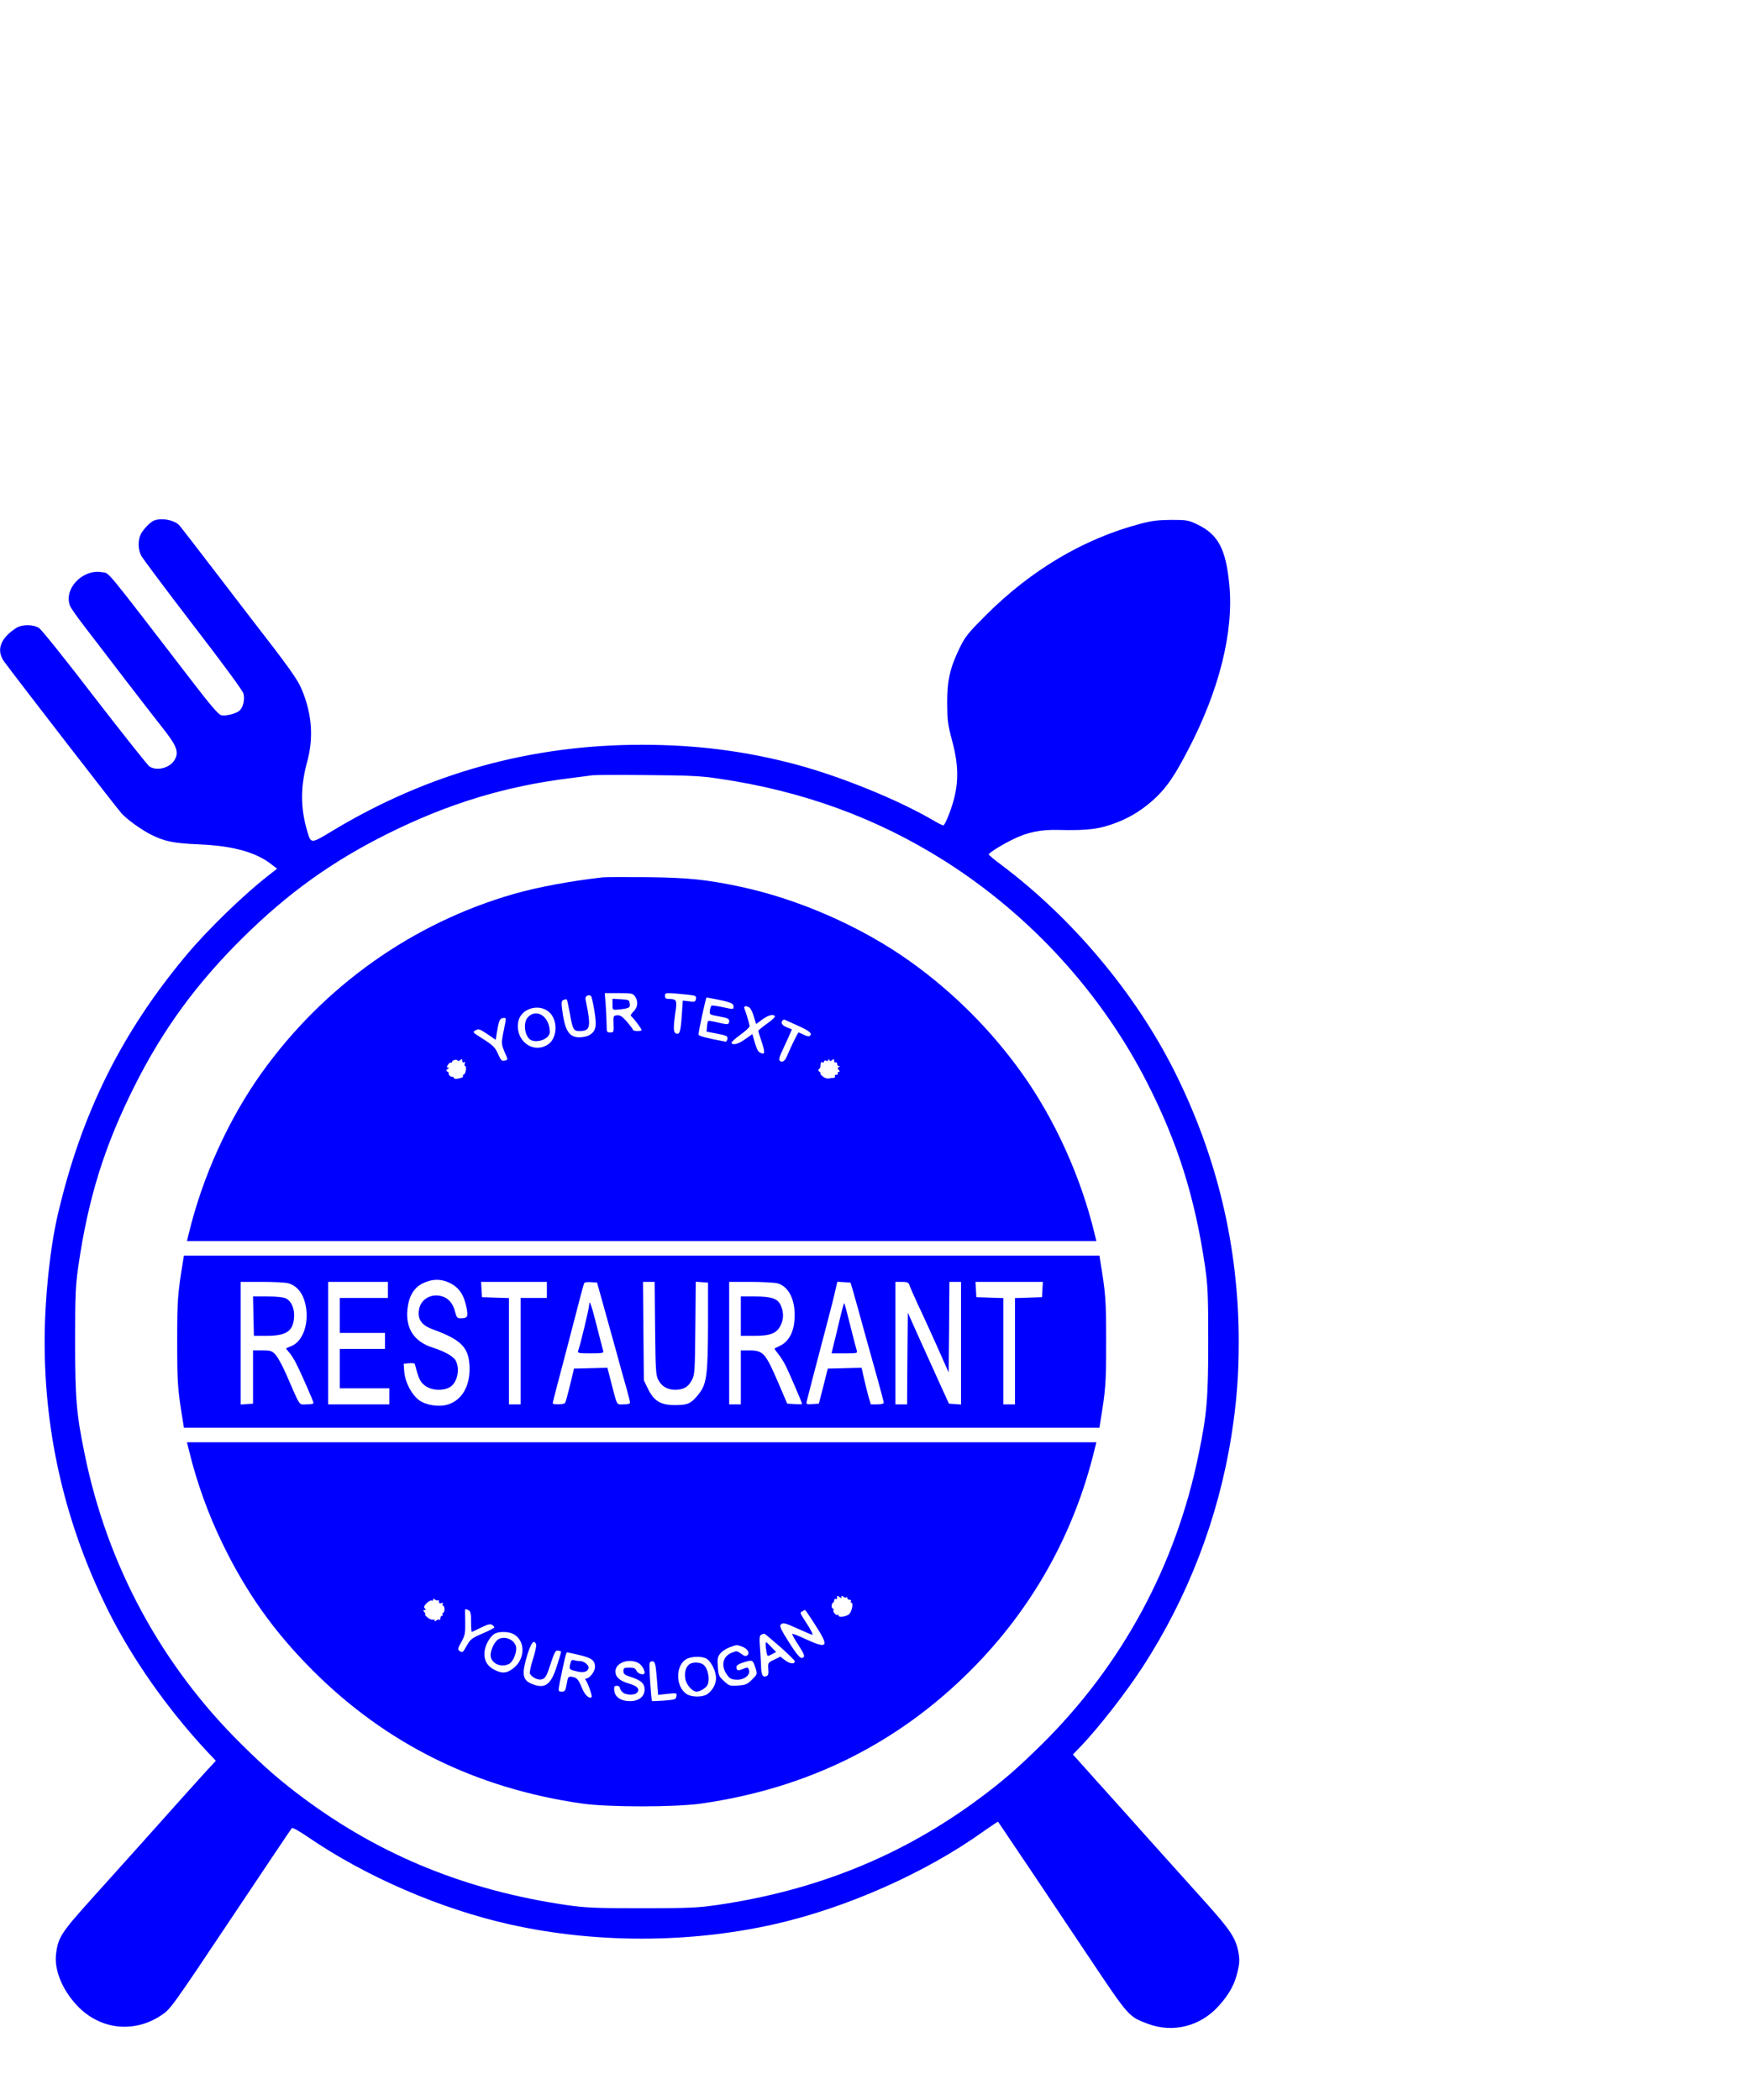 <?xml version="1.0" standalone="no"?>
<!DOCTYPE svg PUBLIC "-//W3C//DTD SVG 20010904//EN"
 "http://www.w3.org/TR/2001/REC-SVG-20010904/DTD/svg10.dtd">
<svg version="1.0" xmlns="http://www.w3.org/2000/svg"
 width="200px" height="240px" viewBox="360 0 1200 1200"
 preserveAspectRatio="xMidYMid meet">

<g transform="translate(0,1600) scale(0.1,-0.1)"
fill="#0000ff" stroke="none">
<path d="M4655 13630 c-29 -12 -82 -70 -94 -103 -16 -42 -13 -98 7 -137 10
-19 169 -232 354 -473 205 -266 341 -451 347 -472 11 -41 -1 -95 -27 -118 -23
-21 -96 -39 -126 -31 -18 4 -76 72 -198 231 -616 801 -566 740 -617 749 -133
25 -266 -113 -221 -230 5 -14 50 -78 100 -143 50 -65 177 -230 282 -368 106
-137 215 -279 244 -315 109 -136 125 -179 88 -236 -35 -52 -120 -72 -169 -40
-13 9 -182 222 -376 473 -193 252 -365 467 -382 477 -38 25 -116 25 -154 1
-110 -70 -141 -153 -85 -231 73 -100 778 -1013 806 -1042 39 -43 136 -112 201
-145 95 -47 152 -59 330 -67 234 -10 392 -54 499 -139 l36 -28 -63 -49 c-173
-136 -411 -367 -557 -541 -447 -534 -722 -1088 -884 -1783 -54 -233 -90 -580
-90 -870 0 -651 148 -1271 442 -1857 161 -319 393 -650 654 -934 l78 -83 -33
-36 c-19 -19 -114 -125 -213 -235 -181 -203 -283 -317 -616 -687 -199 -222
-221 -255 -234 -371 -12 -107 44 -243 145 -350 157 -166 391 -192 580 -64 61
41 72 57 473 657 226 338 414 619 419 624 5 6 51 -20 111 -61 397 -272 911
-494 1388 -600 581 -129 1219 -129 1800 0 498 111 1045 353 1444 639 54 38 99
68 100 66 9 -12 414 -615 624 -930 275 -411 271 -406 404 -456 171 -64 359
-17 484 122 72 80 108 144 130 234 14 62 15 84 6 135 -18 97 -56 154 -227 344
-88 98 -259 288 -380 423 -120 135 -280 313 -354 395 -74 83 -143 160 -154
172 l-20 22 56 58 c121 127 304 361 420 539 312 479 522 1025 611 1589 36 229
50 411 50 645 0 651 -148 1271 -442 1857 -269 535 -699 1046 -1184 1411 -49
36 -88 69 -88 73 0 10 87 65 167 104 97 48 188 67 308 64 208 -5 285 5 406 52
98 38 186 95 267 172 77 75 128 150 220 327 212 406 312 805 282 1126 -23 248
-76 349 -220 418 -61 29 -72 31 -180 31 -92 -1 -135 -6 -215 -28 -384 -102
-743 -315 -1051 -622 -125 -125 -145 -149 -182 -225 -68 -140 -87 -223 -87
-380 1 -121 4 -148 34 -260 52 -193 46 -328 -21 -502 -16 -43 -34 -78 -39 -78
-6 0 -41 17 -77 39 -242 140 -624 295 -927 377 -351 94 -689 137 -1065 137
-760 0 -1465 -196 -2115 -587 -158 -95 -152 -95 -180 1 -45 154 -45 301 1 468
45 165 34 325 -35 493 -28 71 -90 157 -354 497 -34 45 -127 166 -207 270 -174
226 -247 322 -277 359 -31 39 -125 58 -178 36z m3872 -1769 c576 -84 1086
-270 1553 -566 588 -373 1076 -908 1389 -1525 207 -407 325 -782 394 -1253 19
-135 22 -192 22 -517 0 -387 -9 -497 -65 -768 -155 -764 -525 -1449 -1077
-1994 -165 -163 -268 -252 -428 -371 -530 -393 -1116 -630 -1798 -730 -135
-19 -192 -22 -517 -22 -325 0 -382 3 -517 22 -682 100 -1268 337 -1798 730
-160 119 -263 208 -428 371 -552 545 -922 1230 -1077 1994 -56 271 -65 381
-65 768 0 325 3 382 22 517 68 468 179 824 384 1233 196 391 427 707 746 1022
307 303 604 517 983 707 418 209 813 330 1260 385 69 9 139 18 155 20 17 2
185 3 375 1 288 -2 369 -6 487 -24z"/>
<path d="M7735 11184 c-216 -24 -444 -66 -612 -114 -695 -200 -1304 -632
-1731 -1230 -224 -314 -403 -708 -497 -1097 l-13 -53 3118 0 3118 0 -13 53
c-94 389 -273 783 -497 1097 -212 297 -471 556 -768 768 -334 238 -764 427
-1165 512 -233 49 -349 61 -630 65 -148 1 -288 1 -310 -1z m219 -816 c24 -34
20 -75 -10 -104 -21 -22 -23 -28 -11 -37 16 -14 67 -83 67 -91 0 -3 -13 -6
-30 -6 -16 0 -30 4 -30 9 0 4 -19 29 -41 55 -33 37 -47 46 -68 44 -25 -3 -26
-5 -24 -60 2 -55 1 -58 -23 -58 -22 0 -24 4 -24 43 0 24 -3 85 -6 135 l-7 92
96 0 c88 0 97 -2 111 -22z m402 6 c16 -4 20 -11 16 -26 -4 -18 -10 -20 -48
-14 l-42 5 -7 -103 c-8 -112 -14 -132 -39 -123 -19 8 -20 38 -5 143 13 84 9
94 -43 94 -22 0 -28 5 -28 21 0 21 3 22 88 15 48 -4 97 -10 108 -12z m-680
-106 c17 -106 11 -136 -31 -164 -15 -10 -46 -17 -72 -17 -73 0 -101 47 -120
204 -4 38 -2 47 12 53 10 3 20 5 22 2 2 -2 11 -44 20 -92 19 -111 26 -124 64
-124 79 0 84 24 44 217 -5 22 21 37 38 23 4 -4 14 -49 23 -102z m824 82 c105
-20 130 -30 130 -50 0 -23 3 -23 -80 -5 -35 7 -67 12 -71 9 -4 -2 -9 -17 -11
-33 -4 -28 -3 -29 64 -41 53 -9 68 -16 68 -29 0 -28 -7 -29 -75 -13 -36 9 -67
14 -69 11 -3 -3 -7 -20 -8 -39 l-3 -34 73 -14 c65 -13 73 -17 70 -36 -2 -11
-7 -20 -13 -19 -141 27 -185 39 -185 49 0 24 50 254 55 254 1 0 26 -5 55 -10z
m-1136 -89 c63 -53 59 -180 -6 -223 -104 -68 -228 27 -204 157 17 88 139 127
210 66z m1375 30 c8 -5 22 -33 30 -61 l16 -52 42 31 c42 31 77 39 87 22 3 -4
-21 -27 -54 -50 -33 -23 -60 -46 -60 -50 0 -4 9 -34 20 -66 25 -74 26 -97 3
-88 -24 9 -31 19 -49 80 l-15 52 -48 -34 c-47 -34 -84 -44 -95 -27 -3 5 24 30
59 55 36 26 65 53 65 59 0 13 -22 88 -35 121 -8 19 10 23 34 8z m-1672 -93
c-3 -13 -11 -53 -18 -90 -11 -61 -10 -70 9 -117 27 -61 27 -57 1 -64 -17 -5
-25 3 -44 46 -20 45 -33 58 -100 101 -75 47 -77 49 -54 61 21 12 29 9 81 -26
l57 -39 6 37 c17 103 21 112 54 113 9 0 11 -7 8 -22z m2006 -32 c81 -36 102
-56 77 -71 -5 -3 -23 1 -39 10 -17 8 -32 15 -35 15 -5 0 -50 -92 -82 -167 -14
-33 -37 -43 -49 -23 -4 6 3 32 16 58 12 26 33 71 46 100 l23 53 -35 15 c-33
13 -44 32 -28 48 4 3 10 5 13 4 4 -2 46 -21 93 -42z m-2317 -235 c11 9 14 8
14 -5 0 -11 5 -14 12 -10 8 5 9 2 5 -9 -3 -10 -2 -17 2 -17 13 0 5 -54 -8 -58
-6 -2 -9 -7 -6 -12 3 -5 -9 -12 -27 -15 -21 -5 -33 -4 -36 4 -2 6 -7 9 -10 7
-4 -2 -13 2 -20 10 -7 8 -9 14 -5 14 4 0 1 5 -7 10 -13 9 -13 11 0 20 10 7 11
10 2 10 -10 0 -10 4 0 19 7 11 16 17 20 15 4 -3 8 -1 8 5 0 12 34 20 38 8 2
-4 10 -3 18 4z m2550 0 c11 9 14 8 14 -5 0 -10 5 -14 10 -11 6 3 10 -1 10 -9
0 -9 6 -16 13 -17 9 0 9 -2 -1 -6 -10 -4 -10 -8 -1 -19 9 -11 9 -14 0 -14 -7
0 -9 -4 -6 -10 3 -5 -1 -10 -10 -10 -9 0 -13 -4 -10 -10 3 -5 0 -10 -7 -11 -7
0 -23 -2 -34 -4 -12 -3 -32 4 -44 15 -13 11 -19 20 -14 20 5 0 2 5 -6 10 -9 6
-11 13 -5 18 6 4 10 13 11 20 2 29 5 33 14 27 6 -3 10 -1 10 5 0 7 7 10 15 6
8 -3 15 0 16 7 0 9 2 8 6 -1 4 -10 8 -10 19 -1z"/>
<path d="M7800 10313 c0 -39 0 -39 38 -36 76 8 84 12 80 41 -3 25 -6 27 -60
30 l-58 3 0 -38z"/>
<path d="M7220 10225 c-37 -39 -21 -141 25 -159 50 -19 125 15 125 57 0 105
-90 166 -150 102z"/>
<path d="M4856 8558 c-38 -231 -41 -270 -41 -558 0 -288 3 -327 41 -557 l5
-33 3139 0 3139 0 5 33 c38 230 41 269 41 557 0 288 -3 327 -41 558 l-5 32
-3139 0 -3139 0 -5 -32z m1829 -156 c64 -31 98 -83 115 -174 11 -57 5 -68 -41
-68 -23 0 -28 6 -38 43 -14 57 -43 93 -87 107 -72 24 -147 -16 -160 -86 -13
-70 15 -111 95 -140 200 -73 250 -127 251 -271 0 -122 -54 -213 -146 -243 -59
-20 -149 -7 -198 27 -52 37 -98 123 -104 197 l-4 54 37 4 c21 2 38 0 40 -6 25
-100 37 -125 73 -150 45 -31 115 -35 163 -10 53 27 76 122 44 184 -15 29 -77
64 -160 90 -126 41 -185 131 -171 263 9 86 42 144 101 175 65 33 128 35 190 4z
m-1106 -2 c49 -14 88 -55 107 -114 43 -129 1 -281 -88 -316 -18 -8 -34 -14
-36 -16 -2 -1 8 -13 20 -27 13 -14 36 -50 50 -79 38 -75 118 -259 118 -269 0
-5 -22 -9 -48 -9 -55 0 -39 -24 -138 203 -26 60 -59 121 -75 138 -24 26 -33
29 -91 29 l-63 0 0 -182 0 -183 -42 -3 -43 -3 0 420 0 421 148 0 c81 0 163 -4
181 -10z m681 -45 l0 -55 -165 0 -165 0 0 -120 0 -120 155 0 155 0 0 -55 0
-55 -155 0 -155 0 0 -135 0 -135 170 0 170 0 0 -55 0 -55 -210 0 -210 0 0 420
0 420 205 0 205 0 0 -55z m1090 0 l0 -55 -90 0 -90 0 0 -365 0 -365 -40 0 -40
0 0 365 0 364 -92 3 -93 3 -3 53 -3 52 225 0 226 0 0 -55z m386 -100 c23 -82
63 -226 89 -320 25 -93 57 -208 71 -255 13 -47 24 -91 24 -97 0 -9 -16 -13
-45 -13 -50 0 -40 -18 -86 158 l-24 93 -114 -3 -115 -3 -27 -112 c-15 -62 -30
-117 -34 -123 -7 -11 -85 -14 -85 -2 0 4 11 48 24 97 13 50 45 171 71 270 100
387 117 450 122 458 3 4 23 7 46 5 l41 -3 42 -150z m356 -162 c3 -280 5 -322
21 -353 22 -45 63 -70 116 -70 57 0 89 18 114 64 21 39 22 55 25 359 l3 318
42 -3 42 -3 0 -290 c-1 -334 -9 -403 -59 -468 -54 -70 -77 -82 -165 -82 -101
0 -146 27 -188 112 l-28 58 -3 338 -3 337 40 0 40 0 3 -317z m840 307 c80 -23
125 -120 116 -250 -6 -86 -40 -148 -95 -176 -21 -10 -40 -20 -42 -21 -2 -1 9
-16 23 -34 15 -18 39 -55 53 -83 24 -48 113 -254 113 -263 0 -2 -23 -3 -51 -1
l-51 3 -59 138 c-91 212 -105 227 -204 227 l-55 0 0 -185 0 -185 -40 0 -40 0
0 420 0 420 148 0 c81 0 164 -5 184 -10z m518 -55 c18 -63 39 -137 89 -320 17
-60 51 -183 76 -272 25 -89 45 -166 45 -172 0 -6 -19 -11 -44 -11 l-45 0 -16
55 c-8 30 -23 87 -31 125 l-16 71 -116 -3 -116 -3 -30 -120 -31 -120 -44 -3
c-41 -3 -43 -2 -39 20 5 22 57 221 139 533 22 83 47 181 55 218 l16 68 45 -3
45 -3 18 -60z m386 43 c4 -13 30 -72 58 -133 29 -60 88 -190 132 -288 l79
-178 3 310 2 311 40 0 40 0 0 -421 0 -420 -41 3 -42 3 -64 140 c-35 77 -98
217 -141 312 l-77 172 -3 -314 -2 -315 -40 0 -40 0 0 420 0 420 44 0 c38 0 46
-4 52 -22z m912 -30 l-3 -53 -92 -3 -93 -3 0 -364 0 -365 -40 0 -40 0 0 365 0
364 -92 3 -93 3 -3 53 -3 52 231 0 231 0 -3 -52z"/>
<path d="M5338 8175 l3 -135 85 0 c135 0 182 30 190 121 6 63 -16 116 -56 136
-15 8 -65 13 -125 13 l-100 0 3 -135z"/>
<path d="M7640 8252 c0 -22 -62 -281 -76 -316 -5 -14 5 -16 86 -16 82 0 91 2
86 18 -3 9 -22 82 -42 162 -38 151 -53 194 -54 152z"/>
<path d="M8680 8175 l0 -135 93 0 c109 0 153 17 179 70 22 43 23 89 3 136 -20
49 -62 64 -180 64 l-95 0 0 -135z"/>
<path d="M9358 8152 c-15 -64 -34 -143 -42 -174 l-14 -58 90 0 c88 0 89 0 82
23 -4 12 -24 88 -44 169 -20 81 -38 150 -41 152 -2 2 -16 -48 -31 -112z"/>
<path d="M4895 7258 c53 -220 133 -442 231 -643 164 -338 354 -605 619 -870
504 -504 1119 -808 1845 -912 178 -26 642 -26 820 0 726 104 1341 408 1845
912 421 421 709 934 850 1513 l13 52 -3118 0 -3118 0 13 -52z m4475 -1008 c0
9 3 10 13 1 8 -6 17 -8 20 -4 4 3 7 1 7 -5 0 -7 7 -12 16 -12 8 0 12 -4 9 -10
-3 -5 -2 -10 3 -10 15 0 4 -59 -14 -77 -19 -19 -74 -27 -74 -11 0 6 -3 9 -6 5
-9 -9 -36 21 -29 33 3 5 2 10 -4 10 -5 0 -9 9 -8 20 1 11 5 20 9 20 4 0 8 7 8
16 0 8 5 12 10 9 6 -3 10 1 10 11 0 13 3 14 15 4 12 -10 15 -10 15 0z m-2767
-23 c4 3 7 -1 7 -10 0 -11 5 -14 17 -10 11 4 14 3 9 -5 -4 -7 -3 -12 2 -12 5
0 10 -11 10 -25 0 -14 -5 -25 -10 -25 -5 0 -6 -4 -3 -10 3 -5 1 -10 -4 -10 -6
0 -11 -7 -11 -17 0 -9 -3 -13 -7 -10 -3 4 -12 2 -20 -4 -9 -8 -13 -8 -13 -1 0
6 -6 9 -13 6 -7 -2 -24 4 -37 16 -13 11 -20 20 -15 20 4 0 2 7 -5 15 -10 12
-10 15 1 15 10 0 10 3 2 11 -9 9 -5 18 13 36 13 13 29 21 34 18 6 -3 10 -1 10
6 0 8 3 9 13 0 8 -6 17 -8 20 -4z m227 -147 c0 -39 2 -70 5 -70 3 0 31 13 63
29 42 21 62 27 75 20 9 -6 17 -14 17 -18 0 -4 -36 -23 -81 -42 -72 -31 -83
-39 -107 -81 -29 -52 -30 -52 -52 -38 -13 8 -11 17 13 60 25 44 28 59 27 133
-1 45 -1 86 -1 90 1 4 10 3 21 -3 17 -9 20 -21 20 -80z m2363 -27 c95 -147 83
-162 -68 -93 -48 23 -90 39 -92 36 -3 -3 16 -37 42 -77 34 -52 44 -74 36 -82
-18 -18 -37 1 -105 108 -46 72 -61 104 -54 113 16 18 28 15 123 -28 48 -22 91
-40 96 -40 5 0 -7 26 -27 58 -63 98 -60 92 -44 102 8 5 17 10 20 10 3 0 36
-48 73 -107z m-2074 -57 c89 -47 84 -181 -9 -243 -41 -28 -69 -29 -120 -3 -51
26 -74 69 -67 127 5 47 40 106 72 122 30 15 92 13 124 -3z m1831 -89 c55 -49
100 -93 100 -98 0 -22 -33 -19 -65 5 l-34 26 -43 -21 c-42 -20 -43 -22 -40
-63 3 -34 0 -45 -14 -50 -23 -9 -33 9 -35 59 0 22 -4 80 -7 128 -6 74 -5 90 8
98 8 4 18 7 22 6 4 -1 53 -42 108 -90z m-1674 18 c4 -8 -6 -54 -21 -100 -15
-47 -24 -92 -22 -100 10 -24 55 -48 80 -41 27 6 36 22 69 126 21 62 28 74 44
72 10 -2 20 -5 21 -6 2 -2 -11 -46 -28 -99 -42 -132 -82 -161 -174 -123 -63
27 -69 67 -29 199 26 84 46 108 60 72z m1410 -15 c39 -14 58 -44 39 -60 -11
-9 -20 -7 -43 10 -27 20 -31 21 -65 7 -61 -26 -75 -87 -34 -148 19 -28 30 -35
64 -37 52 -4 100 31 89 66 -7 21 -9 21 -41 8 -36 -15 -45 -12 -45 14 0 11 17
21 52 32 59 18 61 17 80 -45 11 -37 10 -39 -25 -74 -32 -32 -43 -37 -95 -41
-57 -4 -62 -3 -98 31 -35 32 -38 39 -42 99 -4 57 -1 68 19 92 13 15 42 33 64
41 49 17 46 17 81 5z m-1112 -59 c86 -21 106 -37 106 -83 0 -29 -38 -78 -61
-78 -8 0 -8 -4 -2 -12 15 -20 46 -109 40 -115 -16 -15 -46 13 -66 61 -25 62
-35 73 -71 78 -23 3 -26 -1 -34 -49 -8 -46 -13 -53 -33 -53 -26 0 -27 1 -13
72 29 143 42 198 48 198 4 0 43 -9 86 -19z m874 -27 c31 -22 62 -86 62 -131 0
-41 -24 -85 -60 -110 -32 -22 -108 -22 -142 1 -77 50 -77 199 0 240 36 20 112
20 140 0z m-475 -25 c23 -10 47 -46 47 -69 0 -20 -45 -10 -55 13 -8 17 -18 22
-50 22 -36 0 -40 -3 -40 -24 0 -20 9 -27 53 -41 68 -22 92 -45 92 -85 0 -48
-39 -80 -100 -80 -62 0 -104 28 -108 73 -3 27 0 32 17 32 12 0 21 -5 21 -12 0
-6 7 -20 17 -30 19 -22 85 -25 102 -4 20 24 1 45 -55 61 -65 19 -94 45 -94 84
0 57 86 91 153 60z m131 -108 l9 -113 64 7 c64 7 65 6 61 -17 -3 -21 -9 -23
-83 -29 -44 -3 -82 -5 -84 -3 -6 5 -22 248 -16 262 3 7 13 12 22 10 15 -3 19
-21 27 -117z"/>
<path d="M7017 5959 c-29 -17 -59 -87 -52 -120 11 -51 76 -75 127 -48 23 12
48 67 48 104 0 55 -73 93 -123 64z"/>
<path d="M8850 5921 c0 -10 3 -32 6 -49 6 -31 6 -31 36 -16 l30 16 -33 34
c-38 40 -39 40 -39 15z"/>
<path d="M7516 5809 c-17 -54 -15 -57 31 -68 51 -13 78 -8 88 17 8 21 -28 52
-60 52 -13 0 -30 3 -39 6 -9 3 -18 0 -20 -7z"/>
<path d="M8327 5788 c-26 -20 -36 -61 -27 -104 9 -40 49 -84 76 -84 21 0 56
20 71 39 25 33 10 121 -25 147 -22 17 -73 18 -95 2z"/>
</g>
</svg>
